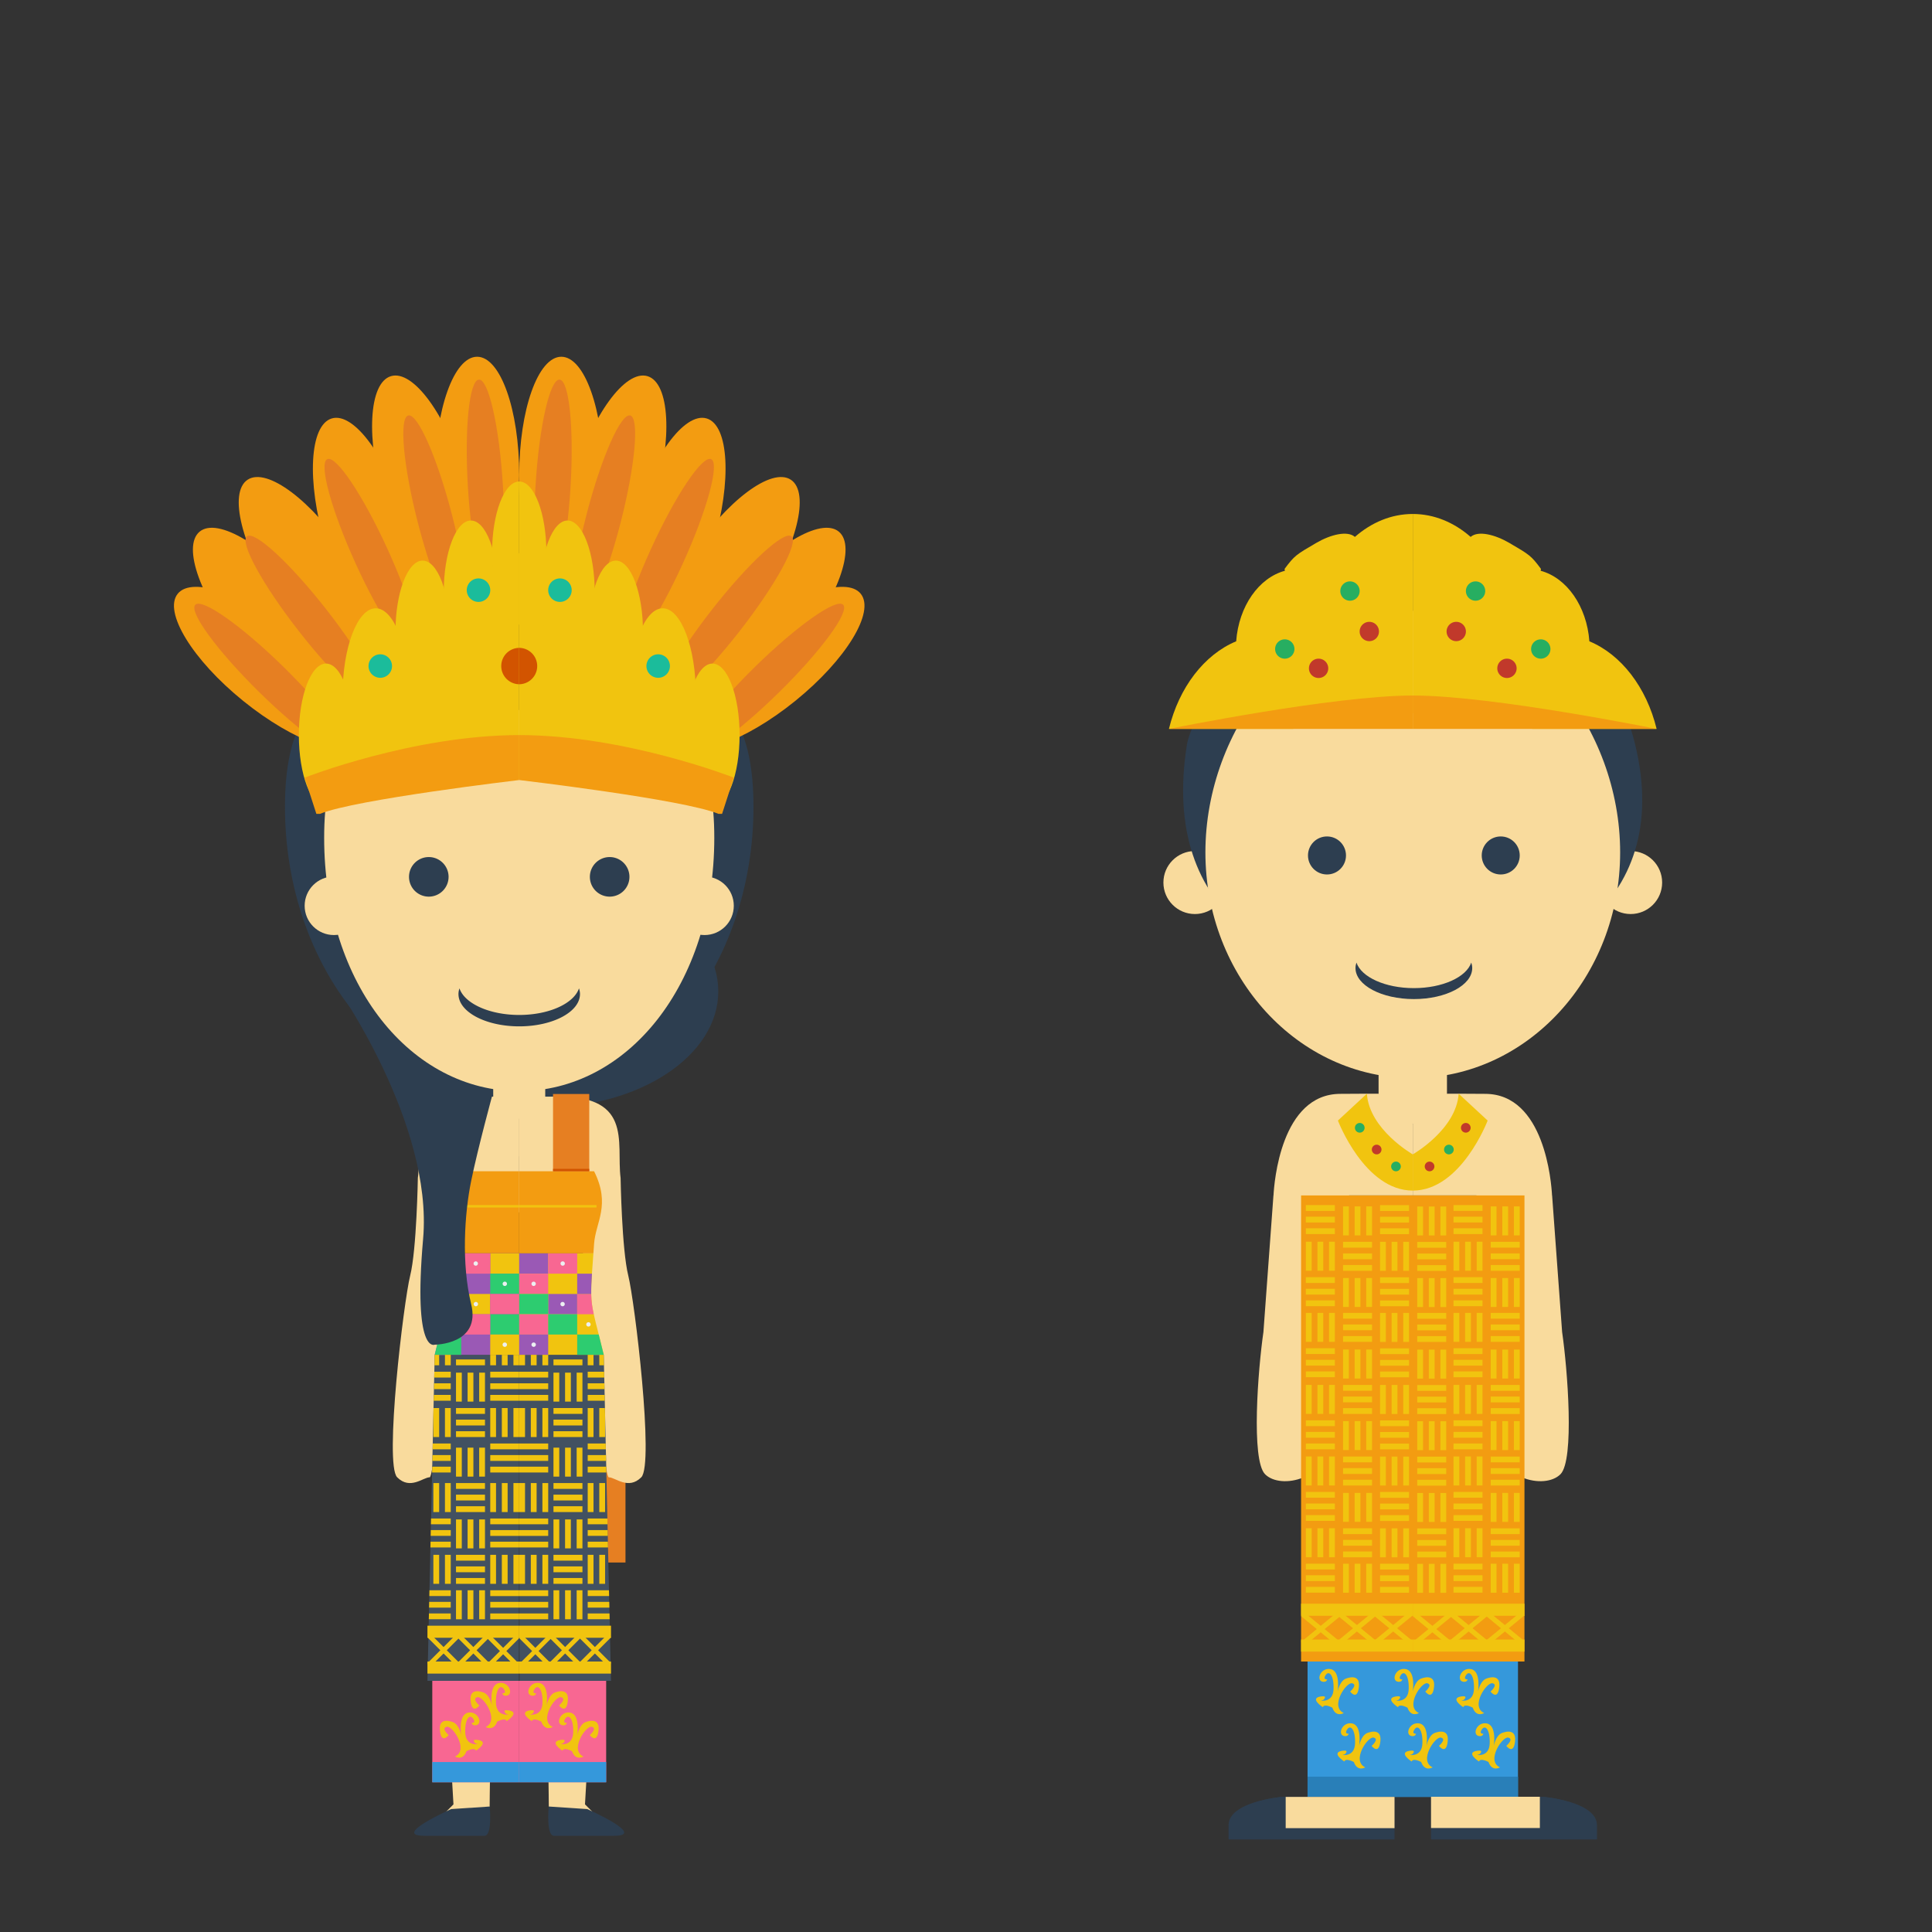 <svg height="800" width="800" xmlns="http://www.w3.org/2000/svg"><rect width="100%" height="100%" fill="#333333" stroke="none"/><g fill="none" fill-rule="evenodd"><path d="M225 458.596c40 0 72.426-21.533 72.426-48.096 0-26.564-32.426-48.097-72.426-48.097s-72.426 21.533-72.426 48.097c0 26.563 32.426 48.096 72.426 48.096" fill="#2d3e50"/><path d="M243.302 647H259v-55h-15.698z" fill="#e67f22"/><path d="M215 454.153c53.572 0 97-53.758 97-120.071s-43.428-54.525-97-54.525-97-11.788-97 54.525 43.428 120.07 97 120.07" fill="#2d3e50"/><g fill="#f9db9d"><path d="M138.266 387.185c6.69 0 12.116-5.427 12.116-12.122s-5.425-12.123-12.116-12.123-12.116 5.428-12.116 12.123 5.425 12.122 12.116 12.122m153.468 0c6.691 0 12.116-5.427 12.116-12.122s-5.425-12.123-12.116-12.123-12.116 5.428-12.116 12.123 5.425 12.122 12.116 12.122"/></g><path d="M204.23 463.202h21.539v-18.099H204.23z" fill="#f9db9d"/><path d="M215 451.838c44.61 0 80.773-43.846 80.773-104.922S259.61 294 215 294s-80.773-8.16-80.773 52.916S170.39 451.838 215 451.838" fill="#f9db9d"/><g fill="#2d3e50"><path d="M177.556 371.281a8.193 8.193 0 0 0 8.19-8.195c0-4.527-3.666-8.196-8.19-8.196s-8.191 3.67-8.191 8.196a8.193 8.193 0 0 0 8.19 8.195m74.89 0a8.193 8.193 0 0 0 8.191-8.195c0-4.527-3.667-8.196-8.19-8.196s-8.192 3.67-8.192 8.196a8.193 8.193 0 0 0 8.191 8.195m-62.188 37.977c-.257.767-.415 1.553-.415 2.36 0 7.385 11.264 13.372 25.158 13.372 13.895 0 25.158-5.987 25.158-13.372 0-.807-.157-1.593-.415-2.36-2.1 6.258-12.366 11.013-24.743 11.013s-22.643-4.755-24.743-11.013"/></g><path d="M169.845 528.203c-2.693 10.775-10.77 78.121-5.385 83.51 5.385 5.386 10.77 0 13.462 0 2.192 0 9.734-82.096 12.465-112.643L215 502v-47.848h-12c-35.837-1.838-28.074 18.66-29.977 33.643 0 0-.486 29.633-3.178 40.408" fill="#f9db9d"/><path d="M214.86 696l.14-135h-35l-3 135z" fill="#425161"/><path d="M186.752 729.625l1.018 17.534-.018.003-3 3c-1 1 0 2 6 1 5.055-.843 10.094-2.477 11.562-2.973l.438-.027s.039-6.708.235-18.537z" fill="#f9db9d"/><path d="M186.83 749.1s-24.986 11.062-11.118 11.062h24.927c3.307 0 2.153-12.123 2.153-12.123z" fill="#2d3e50"/><path d="M196.867 478.806h17.993v-24.654h-17.993z" fill="#f9db9d"/><path d="M215 519v-34h-31c-7 14-.641 21.023 0 30l.288 4z" fill="#f39c11"/><path d="M180 561h35v-42h-30.712c1.695 23.347 1.406 18.276-4.288 42" fill="#9a59b5"/><path d="M203 527.4h12V519h-12z" fill="#f1c40f"/><path d="M203 535.801h12v-8.4h-12z" fill="#2dcc70"/><path d="M191 527.4h12V519h-12z" fill="#f86792"/><path d="M191 544.201h12v-8.4h-12z" fill="#f1c40f"/><path d="M185.186 535.8c-.05 2.995-.37 5.335-1.044 8.4H191v-8.4zM180 561h11v-8.4h-8.924A680.837 680.837 0 0 0 180 561" fill="#2dcc70"/><path d="M185.186 535.8H191v-8.4h-6.12c.23 3.553.343 6.167.306 8.4" fill="#f1c40f"/><path d="M203 544.199h12v-8.398h-12z" fill="#f86792"/><path d="M203 552.6h12v-8.398h-12z" fill="#2dcc70"/><path d="M191 552.6h12v-8.4h-12z" fill="#f86792"/><path d="M203 561h12v-8.4h-12z" fill="#f1c40f"/><g fill="#ecf0f1"><path d="M197 524.1a.9.9 0 1 0 .001-1.8.9.9 0 0 0-.001 1.8m12 8.4a.9.9 0 1 0 .001-1.799.9.9 0 0 0-.001 1.799m-12 8.4a.9.9 0 1 0 .001-1.798.9.9 0 0 0-.001 1.798m-10.702 8.4a.9.9 0 1 0 0-1.798.9.9 0 0 0 0 1.799M209 557.699a.9.9 0 1 0 .001-1.799.9.9 0 0 0-.001 1.8"/></g><path d="M179 738h36v-42h-36z" fill="#f86792"/><path d="M177 693h38v-5h-38zm0-14.834h38v-5h-38zM183 500h32v-1h-32z" fill="#f1c40f"/><path d="M177 677.999l12.001 12 1.333-1.332-12.001-12.001z" fill="#f1c40f"/><path d="M189.001 676.665l-12 12.001 1.332 1.334 12.001-12.002z" fill="#f1c40f"/><path d="M189.333 677.999l12 12 1.334-1.332-12.001-12.001z" fill="#f1c40f"/><path d="M201.334 676.665l-12.001 12.001 1.333 1.334 12.001-12.002z" fill="#f1c40f"/><path d="M201.665 678.333l12.001 12.001 1.333-1.333-12-12z" fill="#f1c40f"/><path d="M213.667 677l-12.001 12.001 1.333 1.334 12-12.002zM203 660.896h12v-2.4h-12zm0 4.799h12v-2.4h-12zm0 4.801h12v-2.4h-12zm0-70.378h12v-2.4h-12zm0 4.8h12v-2.4h-12zm0 4.8h12v-2.4h-12zm0 21.459h12v-2.4h-12zm0 4.801h12v-2.4h-12zm0 4.799h12v-2.4h-12zm0-70.377h12V568h-12zm0 4.8h12v-2.4h-12zm0 4.8h12v-2.4h-12zm9.6 75.826h2.4v-12h-2.4zm-4.8 0h2.4v-12h-2.4zm-4.8 0h2.4v-12H203zm9.6-60.778h2.4v-12h-2.4zm-4.8 0h2.4v-12h-2.4zm-4.8 0h2.4v-12H203zm9.6 31.059h2.4v-12h-2.4zm-4.8 0h2.4v-12h-2.4zm-4.8 0h2.4v-12H203zm9.6-60.777h2.4V561h-2.4zm-4.8 0h2.4V561h-2.4zm-4.8 0h2.4V561H203zM179.844 568l-.053 2.4h6.857V568zm-.107 4.8l-.053 2.4h6.964v-2.4zm-.106 4.8l-.054 2.4h7.071v-2.4zm2.217 5.448h-2.338l-.062 2.77v9.23h2.4zm-2.664 14.67l-.054 2.4h7.518v-2.4zm-.107 4.8l-.053 2.4h7.624v-2.4zm-.107 4.8l-.053 2.4h7.731v-2.4zm.478 18.789h2.4v-12h-2.4zm-.955 2.67l-.053 2.4h8.208v-2.4zm-.106 4.8l-.054 2.401h8.315v-2.401zm-.107 4.8l-.053 2.4h8.421v-2.4zm1.168 17.449h2.4v-12h-2.4zm-1.615 2.67l-.053 2.4h8.868v-2.4zm-.107 4.799l-.053 2.4h8.975v-2.4zm-.106 4.8l-.054 2.401h9.082v-2.401zm6.628-12.269h2.4v-12h-2.4zm0-29.719h2.4v-12h-2.4zm0-31.059h2.4v-12h-2.4zm0-29.718h2.4V561h-2.4zm-2.4 0V561H180l-.097 4.33zm6.976 80.896h12v-2.4h-12zm0 4.799h12v-2.4h-12zm0 4.801h12v-2.4h-12zm0-70.378h12v-2.4h-12zm0 4.8h12v-2.4h-12zm0 4.8h12v-2.4h-12zm0 21.459h12v-2.4h-12zm0 4.801h12v-2.4h-12zm0 4.8h12v-2.4h-12zm0-60.778h12v-2.4h-12zm9.6 105.166h2.4v-12h-2.4zm-4.8 0h2.4v-12h-2.4zm-4.8 0h2.4v-12h-2.4zm9.6-29.34h2.4v-12h-2.4zm-4.8 0h2.4v-12h-2.4zm-4.8 0h2.4v-12h-2.4zm9.6-60.778h2.4v-12h-2.4zm-4.8 0h2.4v-12h-2.4zm-4.8 0h2.4v-12h-2.4zm9.6 31.06h2.4v-12h-2.4zm-4.8 0h2.4v-12h-2.4zm-4.8 0h2.4v-12h-2.4z" fill="#f1c40f"/><path d="M179 738h36v-8.375h-36z" fill="#3598db"/><path d="M200.521 700.956s-6.262-2.827-5.656 3.232c.606 6.06 3.636 2.02 3.636 2.02s-3.273-2.828-.829-3.434c2.445-.606 9.313 9.696 3.455 12.322 0 0 3.232 2.02 4.747-2.222 0 0 3.333-1.818 3.94-.202 0 0 5.763-3.686.807-4.445-3.173-.485-1.01 1.456-1.01 1.456l.927.282s-4.967.888-5.169-4.767c-.202-5.656 1.818-7.878 3.232-5.857 1.414 2.02-.606 1.817-.606 1.817s.16 1.131 1.616 1.01c3.277-.272 1.212-6.06-3.03-5.252-4.242.81-2.899 9.29-2.899 9.29s-.737-4.038-3.16-5.25" fill="#f1c40f"/><path d="M187.805 713.204s-6.262-2.827-5.656 3.232c.606 6.06 3.636 2.02 3.636 2.02s-3.273-2.828-.83-3.434c2.446-.606 9.314 9.696 3.456 12.322 0 0 3.232 2.02 4.747-2.222 0 0 3.333-1.818 3.939-.202 0 0 5.764-3.686.808-4.445-3.173-.485-1.01 1.456-1.01 1.456l.927.282s-4.967.888-5.17-4.767c-.201-5.656 1.819-7.878 3.233-5.857 1.414 2.02-.606 1.817-.606 1.817s.16 1.131 1.616 1.01c3.277-.272 1.212-6.06-3.03-5.252-4.242.81-2.9 9.29-2.9 9.29s-.736-4.038-3.16-5.25" fill="#f1c40f"/><path d="M260.155 528.203c2.693 10.775 10.77 78.121 5.385 83.51-5.385 5.386-10.77 0-13.462 0-2.192 0-9.734-82.096-12.465-112.643L215 502v-47.848h12c35.837-1.838 28.074 18.66 29.977 33.643 0 0 .486 29.633 3.178 40.408" fill="#f9db9d"/><path d="M215.14 696L215 561h35l3 135z" fill="#425161"/><path d="M243.248 729.625l-1.018 17.534.018.003 3 3c1 1 0 2-6 1-5.055-.843-10.094-2.477-11.562-2.973l-.438-.027s-.039-6.708-.235-18.537z" fill="#f9db9d"/><path d="M243.17 749.1s24.986 11.062 11.118 11.062H229.36c-3.307 0-2.153-12.123-2.153-12.123z" fill="#2d3e50"/><path d="M215.14 478.806h17.993v-24.654H215.14z" fill="#f9db9d"/><path d="M215 519v-34h31c7 14 .641 21.023 0 30l-.288 4z" fill="#f39c11"/><path d="M250 561h-35v-42h30.712c-1.695 23.347-1.406 18.276 4.288 42" fill="#f1c40f"/><path d="M215 527.4h12V519h-12z" fill="#9a59b5"/><path d="M215 535.801h12v-8.4h-12zm12-8.401h12V519h-12z" fill="#f86792"/><path d="M227 544.201h12v-8.4h-12z" fill="#9a59b5"/><path d="M244.814 535.8c.05 2.995.37 5.335 1.044 8.4H239v-8.4z" fill="#f86792"/><path d="M250 561h-11v-8.4h8.924c.594 2.347 1.28 5.084 2.076 8.4" fill="#2dcc70"/><path d="M244.814 535.8H239v-8.4h6.12c-.23 3.553-.343 6.167-.306 8.4" fill="#9a59b5"/><path d="M215 544.199h12v-8.398h-12z" fill="#2dcc70"/><path d="M215 552.6h12v-8.398h-12z" fill="#f86792"/><path d="M227 552.6h12v-8.4h-12z" fill="#2dcc70"/><path d="M215 561h12v-8.4h-12z" fill="#9a59b5"/><g fill="#ecf0f1"><path d="M233 524.1a.9.9 0 1 1-.001-1.8.9.9 0 0 1 .001 1.8m-12 8.4a.9.9 0 1 1-.001-1.799.9.9 0 0 1 .001 1.799m12 8.4a.9.9 0 1 1-.001-1.798.9.9 0 0 1 .001 1.798m10.702 8.4a.9.9 0 1 1 0-1.798.9.9 0 0 1 0 1.799M221 557.699a.9.9 0 1 1-.001-1.799.9.9 0 0 1 .001 1.8"/></g><path d="M215 738h36v-42h-36z" fill="#f86792"/><path d="M215 693h38v-5h-38zm0-14.834h38v-5h-38zM215 500h32v-1h-32z" fill="#f1c40f"/><path d="M253 677.999l-12.001 12-1.333-1.332 12.001-12.001z" fill="#f1c40f"/><path d="M240.999 676.665l12 12.001-1.332 1.334-12.001-12.002z" fill="#f1c40f"/><path d="M240.667 677.999l-12 12-1.334-1.332 12.001-12.001z" fill="#f1c40f"/><path d="M228.666 676.665l12.001 12.001-1.333 1.334-12.001-12.002z" fill="#f1c40f"/><path d="M228.334 678.333l-12 12.001-1.334-1.333 12.001-12z" fill="#f1c40f"/><path d="M216.333 677l12.001 12.001-1.333 1.334-12-12.002zM215 660.896h12v-2.4h-12zm0 4.799h12v-2.4h-12zm0 4.801h12v-2.4h-12zm0-70.378h12v-2.4h-12zm0 4.8h12v-2.4h-12zm0 4.8h12v-2.4h-12zm0 21.459h12v-2.4h-12zm0 4.801h12v-2.4h-12zm0 4.799h12v-2.4h-12zm0-70.377h12V568h-12zm0 4.8h12v-2.4h-12zm0 4.8h12v-2.4h-12zm0 75.826h2.4v-12H215zm4.8 0h2.4v-12h-2.4zm4.8 0h2.4v-12h-2.4zm-9.6-60.778h2.4v-12H215zm4.8 0h2.4v-12h-2.4zm4.8 0h2.4v-12h-2.4zm-9.6 31.059h2.4v-12H215zm4.8 0h2.4v-12h-2.4zm4.8 0h2.4v-12h-2.4zM215 565.33h2.4V561H215zm4.8 0h2.4V561h-2.4zm4.8 0h2.4V561h-2.4zm25.556 2.67l.053 2.4h-6.857V568zm.107 4.8l.053 2.4h-6.964v-2.4zm.106 4.8l.054 2.4h-7.071v-2.4zm-2.217 5.448h2.338l.062 2.77v9.23h-2.4zm2.664 14.67l.054 2.4h-7.518v-2.4zm.107 4.8l.053 2.4h-7.624v-2.4zm.107 4.8l.053 2.4h-7.731v-2.4zm-2.878 18.789h2.4v-12h-2.4zm3.355 2.67l.053 2.4h-8.208v-2.4zm.106 4.8l.054 2.401h-8.315v-2.401zm.107 4.8l.053 2.4h-8.421v-2.4zm-3.568 17.449h2.4v-12h-2.4zm4.015 2.67l.053 2.4h-8.868v-2.4zm.107 4.799l.053 2.4h-8.975v-2.4zm.106 4.8l.054 2.401h-9.082v-2.401zm-9.028-12.269h2.4v-12h-2.4zm0-29.719h2.4v-12h-2.4zm0-31.059h2.4v-12h-2.4zm0-29.718h2.4V561h-2.4zm4.8 0V561H250l.097 4.33zm-18.976 80.896h12v-2.4h-12zm0 4.799h12v-2.4h-12zm0 4.801h12v-2.4h-12zm0-70.378h12v-2.4h-12zm0 4.8h12v-2.4h-12zm0 4.8h12v-2.4h-12zm0 21.459h12v-2.4h-12zm0 4.801h12v-2.4h-12zm0 4.8h12v-2.4h-12zm0-60.778h12v-2.4h-12zm0 105.166h2.4v-12h-2.4zm4.8 0h2.4v-12h-2.4zm4.8 0h2.4v-12h-2.4zm-9.6-29.34h2.4v-12h-2.4zm4.8 0h2.4v-12h-2.4zm4.8 0h2.4v-12h-2.4zm-9.6-60.778h2.4v-12h-2.4zm4.8 0h2.4v-12h-2.4zm4.8 0h2.4v-12h-2.4zm-9.6 31.06h2.4v-12h-2.4zm4.8 0h2.4v-12h-2.4zm4.8 0h2.4v-12h-2.4z" fill="#f1c40f"/><path d="M215 738h36v-8.375h-36z" fill="#3598db"/><g fill="#f1c40f"><path d="M229.479 700.956s6.262-2.827 5.656 3.232c-.606 6.06-3.636 2.02-3.636 2.02s3.273-2.828.829-3.434c-2.445-.606-9.313 9.696-3.455 12.322 0 0-3.232 2.02-4.747-2.222 0 0-3.333-1.818-3.94-.202 0 0-5.763-3.686-.807-4.445 3.173-.485 1.01 1.456 1.01 1.456l-.927.282s4.967.888 5.169-4.767c.202-5.656-1.818-7.878-3.232-5.857-1.414 2.02.606 1.817.606 1.817s-.16 1.131-1.616 1.01c-3.277-.272-1.212-6.06 3.03-5.252 4.242.81 2.899 9.29 2.899 9.29s.737-4.038 3.16-5.25"/><path d="M242.195 713.204s6.262-2.827 5.656 3.232c-.606 6.06-3.636 2.02-3.636 2.02s3.273-2.828.83-3.434c-2.446-.606-9.314 9.696-3.456 12.322 0 0-3.232 2.02-4.747-2.222 0 0-3.333-1.818-3.939-.202 0 0-5.764-3.686-.808-4.445 3.173-.485 1.01 1.456 1.01 1.456l-.927.282s4.967.888 5.17-4.767c.201-5.656-1.819-7.878-3.233-5.857-1.414 2.02.606 1.817.606 1.817s-.16 1.131-1.616 1.01c-3.277-.272-1.212-6.06 3.03-5.252 4.242.81 2.9 9.29 2.9 9.29s.736-4.038 3.16-5.25"/></g><path d="M229 485h15v-32h-15z" fill="#e67f22"/><path d="M229 485h15v-1h-15z" fill="#d25400"/><g><path d="M139 408s40.402 57 36.201 105S180 556.801 180 556.801s19.201 0 15.1-16.801c-4.1-16.801-2.77-37.447 0-51 2.771-13.553 8.9-36 8.9-36s-47-12-69-59" fill="#2d3e50"/><g fill="#f39c11"><path d="M197.569 245.719c9.627 0 17.431-21.937 17.431-49s-7.804-49-17.431-49-17.431 21.937-17.431 49 7.804 49 17.431 49"/><path d="M189.737 249.72c9.23-2.733 10.482-25.984 2.796-51.932s-21.4-44.765-30.63-42.032c-9.23 2.735-10.482 25.985-2.796 51.934 7.686 25.947 21.4 44.764 30.63 42.03"/><path d="M165.23 267.228c9.23-2.733 10.482-25.984 2.796-51.932s-21.4-44.765-30.63-42.032c-9.23 2.735-10.482 25.985-2.796 51.934 7.686 25.947 21.4 44.764 30.63 42.03"/><path d="M156.607 280.374c8.028-5.313 2.43-27.914-12.509-50.481-14.936-22.568-33.553-36.553-41.58-31.24-8.028 5.314-2.428 27.913 12.51 50.481 14.936 22.567 33.552 36.553 41.58 31.24"/><path d="M145 295.759c7.429-6.123-.504-28.015-17.718-48.896-17.214-20.882-37.188-32.846-44.617-26.723-7.428 6.124.503 28.015 17.717 48.897s37.19 32.846 44.618 26.722"/><path d="M149.754 307.526c6.058-7.48-6.08-27.352-27.11-44.383-21.032-17.03-42.993-24.772-49.05-17.29-6.06 7.481 6.079 27.352 27.11 44.383s42.99 24.771 49.05 17.29"/></g><path d="M135 334s41-11.77 80-11.77V229s-76 52.5-80 105" fill="#f1c40f"/><path d="M203.712 245.717c3.997-.244 6.024-20.26 4.529-44.71-1.495-24.444-5.947-44.065-9.944-43.821-3.996.246-6.024 20.26-4.529 44.707 1.495 24.449 5.947 44.07 9.944 43.824m-12.47 12.194c3.877-1.003 2.048-21.038-4.085-44.752-6.133-23.712-14.246-42.123-18.123-41.12-3.876 1.002-2.048 21.04 4.084 44.751 6.133 23.714 14.248 42.123 18.124 41.121m-18.93 12.914c3.643-1.66-1.638-21.075-11.795-43.363-10.157-22.287-21.345-39.008-24.988-37.348-3.644 1.66 1.636 21.074 11.793 43.361 10.157 22.288 21.345 39.01 24.99 37.35m-15.445 21.14c3.155-2.464-6.51-20.11-21.59-39.411-15.08-19.3-29.862-32.947-33.017-30.483-3.156 2.465 6.51 20.11 21.59 39.41 15.08 19.302 29.862 32.95 33.017 30.485m-12.735 20.618c2.807-2.855-9.08-19.088-26.55-36.256-17.47-17.167-33.906-28.768-36.713-25.913-2.806 2.856 9.08 19.089 26.55 36.256 17.47 17.168 33.906 28.769 36.713 25.913" fill="#e67f22"/><path d="M135 334c6.213 0 11.25-13.26 11.25-29.615 0-16.356-5.037-29.615-11.25-29.615s-11.25 13.259-11.25 29.615C123.75 320.74 128.787 334 135 334" fill="#f1c40f"/><path d="M155.585 324.277c7.594 0 13.75-16.205 13.75-36.197 0-19.99-6.156-36.196-13.75-36.196s-13.75 16.205-13.75 36.196c0 19.992 6.156 36.197 13.75 36.197" fill="#f1c40f"/><path d="M175 291.363c6.213 0 11.25-13.26 11.25-29.615 0-16.356-5.037-29.615-11.25-29.615s-11.25 13.26-11.25 29.615c0 16.355 5.037 29.615 11.25 29.615" fill="#f1c40f"/><path d="M195 274.77c6.213 0 11.25-13.26 11.25-29.615 0-16.357-5.037-29.616-11.25-29.616s-11.25 13.26-11.25 29.615c0 16.355 5.037 29.615 11.25 29.615" fill="#f1c40f"/><path d="M215 199.385c-6.213 0-11.25 13.26-11.25 29.615 0 16.356 5.037 29.615 11.25 29.615z" fill="#f1c40f"/><path d="M131 337l-4.85-15S171 304.385 215 304.385V323s-68 8-82.5 14" fill="#f39c11"/><path d="M198.138 249.236a4.861 4.861 0 1 0 .001-9.723 4.861 4.861 0 0 0-.001 9.723m-40.675 31.424a4.861 4.861 0 1 0 .001-9.723 4.861 4.861 0 0 0 0 9.723" fill="#1bbc9b"/><path d="M215 268.268a7.532 7.532 0 0 0 0 15.063z" fill="#d25400"/><path d="M232.431 245.719c-9.627 0-17.431-21.937-17.431-49s7.804-49 17.431-49 17.431 21.937 17.431 49-7.804 49-17.431 49" fill="#f39c11"/><path d="M240.263 249.72c-9.23-2.733-10.482-25.984-2.796-51.932s21.4-44.765 30.63-42.032c9.23 2.735 10.482 25.985 2.796 51.934-7.686 25.947-21.4 44.764-30.63 42.03" fill="#f39c11"/><path d="M264.77 267.228c-9.23-2.733-10.482-25.984-2.796-51.932s21.4-44.765 30.63-42.032c9.23 2.735 10.483 25.985 2.797 51.934-7.686 25.947-21.4 44.764-30.63 42.03" fill="#f39c11"/><path d="M273.393 280.374c-8.028-5.313-2.43-27.914 12.509-50.481 14.936-22.568 33.553-36.553 41.58-31.24 8.028 5.314 2.428 27.913-12.51 50.481-14.936 22.567-33.552 36.553-41.58 31.24" fill="#f39c11"/><path d="M285 295.759c-7.429-6.123.504-28.015 17.718-48.896 17.214-20.882 37.188-32.846 44.617-26.723 7.428 6.124-.503 28.015-17.717 48.897s-37.19 32.846-44.618 26.722" fill="#f39c11"/><path d="M280.246 307.526c-6.058-7.48 6.08-27.352 27.11-44.383 21.032-17.03 42.993-24.772 49.05-17.29 6.06 7.481-6.079 27.352-27.11 44.383s-42.99 24.771-49.05 17.29" fill="#f39c11"/><path d="M295 334s-41-11.77-80-11.77V229s76 52.5 80 105" fill="#f1c40f"/><path d="M226.288 245.717c-3.997-.244-6.024-20.26-4.529-44.71 1.495-24.444 5.947-44.065 9.944-43.821 3.996.246 6.024 20.26 4.529 44.707-1.495 24.449-5.947 44.07-9.944 43.824m12.47 12.194c-3.877-1.003-2.048-21.038 4.085-44.752 6.133-23.712 14.246-42.123 18.123-41.12 3.876 1.002 2.048 21.04-4.084 44.751-6.133 23.714-14.248 42.123-18.124 41.121m18.93 12.914c-3.644-1.66 1.637-21.075 11.794-43.363 10.157-22.287 21.345-39.008 24.988-37.348 3.644 1.66-1.636 21.074-11.793 43.361-10.157 22.288-21.345 39.01-24.989 37.35m15.445 21.14c-3.155-2.464 6.51-20.11 21.59-39.411 15.08-19.3 29.862-32.947 33.017-30.483 3.156 2.465-6.51 20.11-21.59 39.41-15.08 19.302-29.862 32.95-33.017 30.485m12.735 20.618c-2.807-2.855 9.08-19.088 26.55-36.256 17.47-17.167 33.906-28.768 36.713-25.913 2.806 2.856-9.08 19.089-26.55 36.256-17.47 17.168-33.906 28.769-36.713 25.913" fill="#e67f22"/><path d="M295 334c-6.213 0-11.25-13.26-11.25-29.615 0-16.356 5.037-29.615 11.25-29.615s11.25 13.259 11.25 29.615C306.25 320.74 301.213 334 295 334" fill="#f1c40f"/><path d="M274.415 324.277c-7.594 0-13.75-16.205-13.75-36.197 0-19.99 6.156-36.196 13.75-36.196s13.75 16.205 13.75 36.196c0 19.992-6.156 36.197-13.75 36.197" fill="#f1c40f"/><path d="M255 291.363c-6.213 0-11.25-13.26-11.25-29.615 0-16.356 5.037-29.615 11.25-29.615s11.25 13.26 11.25 29.615c0 16.355-5.037 29.615-11.25 29.615" fill="#f1c40f"/><path d="M235 274.77c-6.213 0-11.25-13.26-11.25-29.615 0-16.357 5.037-29.616 11.25-29.616s11.25 13.26 11.25 29.615c0 16.355-5.037 29.615-11.25 29.615" fill="#f1c40f"/><path d="M215 199.385c6.213 0 11.25 13.26 11.25 29.615 0 16.356-5.037 29.615-11.25 29.615z" fill="#f1c40f"/><path d="M299 337l4.85-15S259 304.385 215 304.385V323s68 8 82.5 14" fill="#f39c11"/><path d="M231.862 249.236a4.861 4.861 0 1 1-.001-9.723 4.861 4.861 0 0 1 .001 9.723m40.675 31.424a4.861 4.861 0 1 1-.001-9.723 4.861 4.861 0 0 1 0 9.723" fill="#1bbc9b"/><path d="M215 268.268a7.532 7.532 0 0 1 0 15.063z" fill="#d25400"/><path d="M585 495v-29.578l11.775-12.483c2.489-.136 15.096 0 18.178 0 24.683 0 27.449 36.894 27.716 42.061h.028l4.145 56.552c2.232 15.316 5.191 53.019-.691 58.901-6.521 6.522-26.087 2.174-28.26-15.217-2.175-17.391-6.522-78.261-6.522-78.261V495z" fill="#f9db9d"/></g><path d="M570.84 461.88h28.32v-23.797h-28.32z" fill="#f9db9d"/><g><g fill="#f9db9d"><path d="M585 465.422c7.82 0 14.16-1.586 14.16-3.542s-6.34-3.542-14.16-3.542-14.16 1.586-14.16 3.542 6.34 3.542 14.16 3.542m90.217-86.939c7.204 0 13.043-5.84 13.043-13.043 0-7.204-5.839-13.044-13.043-13.044s-13.043 5.84-13.043 13.044c0 7.203 5.839 13.043 13.043 13.043m-180.434 0c7.204 0 13.043-5.84 13.043-13.043 0-7.204-5.839-13.044-13.043-13.044s-13.043 5.84-13.043 13.044c0 7.203 5.839 13.043 13.043 13.043"/></g><path d="M585 405.678c52.827 0 108.457-29.678 92.108-97.304-8.906-36.84-39.281-76.24-92.108-76.24s-91.07 60.74-93.526 76.24C480.126 380 532.173 405.678 585 405.678" fill="#2d3e50"/><path d="M585 446.418c47.424 0 85.869-41.851 85.869-93.478 0-51.626-38.445-100-85.869-100s-85.869 48.374-85.869 100c0 51.627 38.445 93.478 85.869 93.478" fill="#f9db9d"/><path d="M549.477 362.099c4.346 0 7.869-3.525 7.869-7.873s-3.523-7.873-7.87-7.873-7.868 3.525-7.868 7.873 3.523 7.873 7.869 7.873m71.942 0c4.346 0 7.869-3.525 7.869-7.873s-3.523-7.873-7.87-7.873-7.868 3.525-7.868 7.873 3.523 7.873 7.869 7.873m-59.74 36.482c-.248.737-.4 1.492-.4 2.267 0 7.095 10.821 12.846 24.168 12.846 13.348 0 24.17-5.75 24.17-12.846 0-.775-.153-1.53-.4-2.267-2.018 6.012-11.88 10.58-23.77 10.58-11.889 0-21.75-4.568-23.769-10.58" fill="#2d3e50"/><path d="M585 495v-29.578l-11.775-12.483c-2.489-.136-15.096 0-18.178 0-24.683 0-27.449 36.894-27.716 42.061h-.028l-4.145 56.552c-2.232 15.316-5.191 53.019.691 58.901 6.521 6.522 26.087 2.174 28.26-15.217 2.175-17.391 6.522-78.261 6.522-78.261V495z" fill="#f9db9d"/></g><path d="M541.434 744.059h87.131V688h-87.131z" fill="#3598db"/><path d="M541.434 744.059h87.131v-8.375h-87.131z" fill="#297fb8"/><g fill="#f1c40f"><path d="M557.041 695.188s6.262-2.827 5.656 3.232c-.606 6.06-3.636 2.02-3.636 2.02s3.273-2.829.83-3.435c-2.446-.606-9.314 9.696-3.456 12.322 0 0-3.232 2.02-4.747-2.222 0 0-3.333-1.818-3.939-.202 0 0-5.764-3.686-.808-4.445 3.173-.485 1.01 1.456 1.01 1.456l-.927.282s4.967.888 5.17-4.767c.201-5.656-1.819-7.878-3.233-5.857-1.414 2.02.606 1.817.606 1.817s-.16 1.131-1.616 1.01c-3.277-.272-1.212-6.06 3.03-5.252 4.242.81 2.9 9.29 2.9 9.29s.736-4.038 3.16-5.25m31.118 0s6.262-2.827 5.656 3.232c-.606 6.06-3.636 2.02-3.636 2.02s3.273-2.828.83-3.434c-2.446-.606-9.314 9.696-3.456 12.322 0 0-3.232 2.02-4.747-2.222 0 0-3.333-1.818-3.939-.202 0 0-5.764-3.686-.808-4.445 3.173-.485 1.01 1.456 1.01 1.456l-.927.282s4.967.888 5.17-4.767c.201-5.656-1.819-7.878-3.233-5.857-1.414 2.02.606 1.817.606 1.817s-.16 1.131-1.616 1.01c-3.277-.272-1.212-6.06 3.03-5.252 4.242.81 2.9 9.29 2.9 9.29s.736-4.038 3.16-5.25m27.022 0s6.262-2.827 5.656 3.232c-.606 6.06-3.636 2.02-3.636 2.02s3.273-2.828.83-3.434c-2.446-.606-9.314 9.696-3.456 12.322 0 0-3.232 2.02-4.747-2.222 0 0-3.333-1.818-3.939-.202 0 0-5.764-3.686-.808-4.445 3.173-.485 1.01 1.456 1.01 1.456l-.927.282s4.967.888 5.17-4.767c.201-5.656-1.819-7.878-3.233-5.857-1.414 2.02.606 1.817.606 1.817s-.16 1.131-1.616 1.01c-3.277-.272-1.212-6.06 3.03-5.252 4.242.81 2.9 9.29 2.9 9.29s.736-4.038 3.16-5.25m-49.236 22.497s6.262-2.827 5.656 3.232c-.606 6.06-3.636 2.02-3.636 2.02s3.273-2.828.83-3.434c-2.446-.606-9.314 9.696-3.456 12.322 0 0-3.232 2.019-4.747-2.222 0 0-3.333-1.818-3.939-.202 0 0-5.764-3.686-.808-4.445 3.173-.485 1.01 1.456 1.01 1.456l-.927.282s4.967.888 5.17-4.767c.201-5.656-1.819-7.878-3.233-5.857-1.414 2.019.606 1.817.606 1.817s-.16 1.13-1.616 1.01c-3.277-.272-1.212-6.06 3.03-5.252 4.242.809 2.9 9.29 2.9 9.29s.736-4.038 3.16-5.25m27.882 0s6.262-2.827 5.656 3.232c-.606 6.06-3.636 2.02-3.636 2.02s3.273-2.828.83-3.434c-2.446-.606-9.314 9.696-3.456 12.322 0 0-3.232 2.019-4.747-2.222 0 0-3.333-1.818-3.939-.202 0 0-5.764-3.686-.808-4.445 3.173-.485 1.01 1.456 1.01 1.456l-.927.282s4.967.888 5.17-4.767c.201-5.656-1.819-7.878-3.233-5.857-1.414 2.019.606 1.817.606 1.817s-.16 1.13-1.616 1.01c-3.277-.272-1.212-6.06 3.03-5.252 4.242.809 2.9 9.29 2.9 9.29s.736-4.038 3.16-5.25m27.883 0s6.262-2.827 5.656 3.232c-.606 6.06-3.636 2.02-3.636 2.02s3.273-2.828.829-3.434c-2.445-.606-9.313 9.696-3.455 12.322 0 0-3.232 2.019-4.747-2.222 0 0-3.333-1.818-3.94-.202 0 0-5.763-3.686-.807-4.445 3.173-.485 1.01 1.456 1.01 1.456l-.927.282s4.967.888 5.169-4.767c.202-5.656-1.818-7.878-3.232-5.857-1.414 2.019.606 1.817.606 1.817s-.16 1.13-1.616 1.01c-3.277-.272-1.212-6.06 3.03-5.252 4.242.809 2.899 9.29 2.899 9.29s.737-4.038 3.16-5.25"/></g><path d="M538.75 688h92.5V495h-92.5z" fill="#f39c11"/><g fill="#f1c40f"><path d="M556.129 546.028h12v-2.4h-12zm-15.4 103.851h12v-2.4h-12zm15.4-14.638h12v-2.4h-12zm-15.4 19.438h12v-2.4h-12zm15.4-14.638h12v-2.4h-12zm-15.4 19.438h12v-2.4h-12zm15.4-14.638h12v-2.4h-12zm-15.4-54.322h12v-2.4h-12zm15.4-14.638h12v-2.4h-12zm-15.4-15.215h12v-2.4h-12zm0 34.652h12v-2.4h-12zm15.4-14.637h12v-2.4h-12zm-15.4-15.215h12v-2.4h-12zm15.4-14.638h12v-2.4h-12zm-15.4 49.291h12v-2.4h-12zm15.4-14.638h12v-2.4h-12zm-15.4-15.215h12v-2.4h-12zm15.4-14.638h12v-2.4h-12zm-15.4 64.533h12v-2.4h-12zm15.4-14.638h12v-2.4h-12zm-15.4 19.438h12v-2.4h-12zm15.4-14.638h12v-2.4h-12zm-15.4 19.438h12v-2.4h-12zm15.4-14.638h12v-2.4h-12zm0 44.388h2.4v-12h-2.4zm-15.4-103.883h2.4v-12h-2.4zm20.2 103.883h2.4v-12h-2.4zm-15.4-103.883h2.4v-12h-2.4zm20.2 103.883h2.4v-12h-2.4zm-15.4-103.883h2.4v-12h-2.4zm-9.6 89.181h2.4v-12h-2.4zm15.4-14.638h2.4v-12h-2.4zm-10.6 14.638h2.4v-12h-2.4zm15.4-14.638h2.4v-12h-2.4zm-10.6 14.638h2.4v-12h-2.4zm15.4-14.638h2.4v-12h-2.4zm-25-44.722h2.4v-12h-2.4zm15.4-14.638h2.4v-12h-2.4zm-10.6 14.638h2.4v-12h-2.4zm15.4-14.638h2.4v-12h-2.4zm-10.6 14.638h2.4v-12h-2.4zm15.4-14.638h2.4v-12h-2.4zm-25 44.28h2.4v-12h-2.4zm15.4-14.638h2.4v-12h-2.4zm-10.6 14.638h2.4v-12h-2.4zm15.4-14.638h2.4v-12h-2.4zm-10.6 14.638h2.4v-12h-2.4zm15.4-14.638h2.4v-12h-2.4zm21.118-54.39h12v-2.4h-12zm-15.4 103.851h12v-2.4h-12zm15.4-14.638h12v-2.4h-12zm-15.4 19.437h12v-2.4h-12zm15.4-14.637h12v-2.4h-12zm-15.4 19.438h12v-2.4h-12zm15.4-14.638h12v-2.4h-12zm-15.4-54.322h12v-2.4h-12zm15.4-14.638h12v-2.4h-12zm-15.4-15.215h12v-2.4h-12zm0 34.653h12v-2.4h-12zm15.4-14.639h12v-2.4h-12zm-15.4-15.214h12v-2.4h-12zm15.4-14.638h12v-2.4h-12zm-15.4 49.291h12v-2.4h-12zm15.4-14.638h12v-2.4h-12zm-15.4-15.215h12v-2.4h-12zm15.4-14.638h12v-2.4h-12zm-15.4 64.532h12v-2.4h-12zm15.4-14.637h12v-2.4h-12zm-15.4 19.438h12v-2.4h-12zm15.4-14.638h12v-2.4h-12zm-15.4 19.438h12v-2.4h-12zm15.4-14.638h12v-2.4h-12zm0 44.388h2.4v-12h-2.4zm-15.4-103.883h2.4v-12h-2.4zm20.2 103.883h2.4v-12h-2.4zm-15.4-103.883h2.4v-12h-2.4zm20.2 103.883h2.4v-12h-2.4zm-15.4-103.883h2.4v-12h-2.4zm-9.6 89.181h2.4v-12h-2.4zm15.4-14.638h2.4v-12h-2.4zm-10.6 14.638h2.4v-12h-2.4zm15.4-14.638h2.4v-12h-2.4zm-10.6 14.638h2.4v-12h-2.4zm15.4-14.638h2.4v-12h-2.4zm-25-44.722h2.4v-12h-2.4zm15.4-14.638h2.4v-12h-2.4zm-10.6 14.638h2.4v-12h-2.4zm15.4-14.638h2.4v-12h-2.4zm-10.6 14.638h2.4v-12h-2.4zm15.4-14.638h2.4v-12h-2.4zm-25 44.279h2.4v-12h-2.4zm15.4-14.637h2.4v-12h-2.4zm-10.6 14.637h2.4v-12h-2.4zm15.4-14.637h2.4v-12h-2.4zm-10.6 14.637h2.4v-12h-2.4zm15.4-14.637h2.4v-12h-2.4zm20.824-54.46h12v-2.4h-12zm-15.4 103.851h12v-2.4h-12zm15.4-14.638h12v-2.4h-12zm-15.4 19.438h12v-2.4h-12zm15.4-14.638h12v-2.4h-12zm-15.4 19.438h12v-2.4h-12zm15.4-14.638h12v-2.4h-12zm-15.4-54.322h12v-2.4h-12zm15.4-14.638h12v-2.4h-12zm-15.4-15.215h12v-2.4h-12zm0 34.652h12v-2.4h-12zm15.4-14.637h12v-2.4h-12zm-15.4-15.215h12v-2.4h-12zm15.4-14.638h12v-2.4h-12zm-15.4 49.291h12v-2.4h-12zm15.4-14.638h12v-2.4h-12zm-15.4-15.215h12v-2.4h-12zm15.4-14.638h12v-2.4h-12zm-15.4 64.533h12v-2.4h-12zm15.4-14.638h12v-2.4h-12zm-15.4 19.438h12v-2.4h-12zm15.4-14.638h12v-2.4h-12zm-15.4 19.438h12v-2.4h-12zm15.4-14.638h12v-2.4h-12zm0 44.388h2.4v-12h-2.4zm-15.4-103.883h2.4v-12h-2.4zm20.2 103.883h2.4v-12h-2.4zm-15.4-103.883h2.4v-12h-2.4zm20.2 103.883h2.4v-12h-2.4zm-15.4-103.883h2.4v-12h-2.4zm-9.6 89.181h2.4v-12h-2.4zm15.4-14.638h2.4v-12h-2.4zm-10.6 14.638h2.4v-12h-2.4zm15.4-14.638h2.4v-12h-2.4zm-10.6 14.638h2.4v-12h-2.4zm15.4-14.638h2.4v-12h-2.4zm-25-44.722h2.4v-12h-2.4zm15.4-14.638h2.4v-12h-2.4zm-10.6 14.638h2.4v-12h-2.4zm15.4-14.638h2.4v-12h-2.4zm-10.6 14.638h2.4v-12h-2.4zm15.4-14.638h2.4v-12h-2.4zm-25 44.28h2.4v-12h-2.4zm15.4-14.638h2.4v-12h-2.4zm-10.6 14.638h2.4v-12h-2.4zm15.4-14.638h2.4v-12h-2.4zm-10.6 14.638h2.4v-12h-2.4zm15.4-14.638h2.4v-12h-2.4zm-86.142-69.201h12v-2.4h-12zm15.4-14.637h12v-2.4h-12zm-15.4-15.215h12V499h-12zm0 34.652h12v-2.4h-12zm15.4-14.637h12v-2.4h-12zm-15.4-15.215h12v-2.4h-12zm0 34.653h12v-2.4h-12zm15.4-14.638h12v-2.4h-12zM540.729 511h12v-2.4h-12zm0 15.183h2.4v-12h-2.4zm15.4-14.638h2.4v-12h-2.4zm-10.6 14.638h2.4v-12h-2.4zm15.4-14.638h2.4v-12h-2.4zm-10.6 14.638h2.4v-12h-2.4zm15.4-14.638h2.4v-12h-2.4zm-9.6 29.642h2.4v-12h-2.4zm4.8 0h2.4v-12h-2.4zm4.8 0h2.4v-12h-2.4zm5.718-9.899h12v-2.4h-12zm15.4-14.638h12v-2.4h-12zm-15.4-15.215h12v-2.4h-12zm0 34.653h12v-2.4h-12zm15.4-14.638h12v-2.4h-12zm-15.4-15.215h12v-2.4h-12zm0 34.653h12v-2.4h-12zm15.4-14.638h12v-2.4h-12zm-15.4-15.215h12v-2.4h-12zm0 15.183h2.4v-12h-2.4zm15.4-14.638h2.4v-12h-2.4zm-10.6 14.638h2.4v-12h-2.4zm15.4-14.638h2.4v-12h-2.4zm-10.6 14.638h2.4v-12h-2.4zm15.4-14.638h2.4v-12h-2.4zm-9.6 29.642h2.4v-12h-2.4zm4.8 0h2.4v-12h-2.4zm4.8 0h2.4v-12h-2.4zm5.424-9.97h12v-2.4h-12zm15.4-14.637h12v-2.4h-12zm-15.4-15.215h12V499h-12zm0 34.652h12v-2.4h-12zm15.4-14.637h12v-2.4h-12zm-15.4-15.215h12v-2.4h-12zm0 34.653h12v-2.4h-12zm15.4-14.638h12v-2.4h-12zM601.871 511h12v-2.4h-12zm0 15.183h2.4v-12h-2.4zm15.4-14.638h2.4v-12h-2.4zm-10.6 14.638h2.4v-12h-2.4zm15.4-14.638h2.4v-12h-2.4zm-10.6 14.638h2.4v-12h-2.4zm15.4-14.638h2.4v-12h-2.4zm-9.6 29.642h2.4v-12h-2.4zm4.8 0h2.4v-12h-2.4zm4.8 0h2.4v-12h-2.4zM538.75 683.896H585v-5h-46.25zm0-14.833H585v-5h-46.25z"/><path d="M585 668.896l-14.607 12.001-1.623-1.333 14.607-12.001z"/><path d="M570.393 667.563l14.607 12-1.623 1.335-14.607-12.002z"/><path d="M569.99 668.896l-14.606 12.001-1.623-1.334 14.606-12z"/><path d="M555.383 667.563l14.607 12-1.623 1.335-14.607-12.002z"/><path d="M554.98 669.23l-14.607 12.002-1.622-1.333 14.606-12.001z"/><path d="M540.373 667.898l14.606 12-1.622 1.334-14.607-12.002zM585 683.896h46.25v-5H585zm0-14.833h46.25v-5H585z"/><path d="M631.25 668.896l-14.607 12.001-1.623-1.333 14.607-12.001z"/><path d="M616.643 667.563l14.607 12-1.623 1.335-14.607-12.002z"/><path d="M616.24 668.896l-14.606 12.001-1.623-1.334 14.606-12z"/><path d="M601.633 667.563l14.607 12-1.623 1.335-14.607-12.002z"/><path d="M601.23 669.23l-14.607 12.002-1.622-1.333 14.606-12.001z"/><path d="M586.623 667.898l14.606 12-1.622 1.334L585 669.23z"/></g><g><path d="M585 295.327v-82.5c-8.878 0-17.117 3.51-23.965 9.495-3.081-2.707-10.035-.996-16.035 2.504-8.349 4.87-9 5.271-13 10.634-.179.24.03.59.045.885-10.803 2.913-19.103 14.681-20.171 29.204-13.228 5.498-23.649 19.09-27.849 36.277h51.433c8.132-4.215 22.129-7 38.042-7 3.973 0 7.826.175 11.5.501" fill="#f1c40f"/><path d="M532 272.74a4 4 0 1 0 0-8 4 4 0 0 0 0 8" fill="#27ae61"/><path d="M546 280.74a4 4 0 1 0 0-8 4 4 0 0 0 0 8" fill="#c1392b"/><path d="M559 248.74a4 4 0 1 0 0-8 4 4 0 0 0 0 8" fill="#27ae61"/><path d="M567 265.49a4 4 0 1 0 0-8 4 4 0 0 0 0 8" fill="#c1392b"/><path d="M585 288v13.826H484.025S552 288 585 288" fill="#f39c11"/><path d="M585 295.327v-82.5c8.878 0 17.117 3.51 23.965 9.495 3.081-2.707 10.035-.996 16.035 2.504 8.349 4.87 9 5.271 13 10.634.179.24-.03.59-.045.885 10.803 2.913 19.103 14.681 20.171 29.204 13.228 5.498 23.649 19.09 27.849 36.277h-51.433c-8.132-4.215-22.129-7-38.042-7-3.973 0-7.826.175-11.5.501" fill="#f1c40f"/><path d="M638 272.74a4 4 0 1 1 0-8 4 4 0 0 1 0 8" fill="#27ae61"/><path d="M624 280.74a4 4 0 1 1 0-8 4 4 0 0 1 0 8" fill="#c1392b"/><path d="M611 248.74a4 4 0 1 1 0-8 4 4 0 0 1 0 8" fill="#27ae61"/><path d="M603 265.49a4 4 0 1 1 0-8 4 4 0 0 1 0 8" fill="#c1392b"/><path d="M585 288v13.826h100.975S618 288 585 288" fill="#f39c11"/><path d="M585 478s-18-10.242-19-25.121L554 464s11 29 31 29z" fill="#f1c40f"/><path d="M578 485a2 2 0 1 0 .001-3.999A2 2 0 0 0 578 485" fill="#27ae61"/><path d="M570 478a2 2 0 1 0 .001-3.999A2 2 0 0 0 570 478" fill="#c1392b"/><path d="M563 469a2 2 0 1 0 .001-3.999A2 2 0 0 0 563 469" fill="#27ae61"/><path d="M585 478s18-10.242 19-25.121L616 464s-11 29-31 29z" fill="#f1c40f"/><path d="M592 485a2 2 0 1 1-.001-3.999A2 2 0 0 1 592 485" fill="#c1392b"/><path d="M600 478a2 2 0 1 1-.001-3.999A2 2 0 0 1 600 478" fill="#27ae61"/><path d="M607 469a2 2 0 1 1-.001-3.999A2 2 0 0 1 607 469" fill="#c1392b"/><g fill="#2d3e50"><path d="M639.393 744.059s21.886 1.953 21.886 11.717v5.858h-68.346v-17.575zm-108.785 0s-21.886 1.953-21.886 11.717v5.858h68.346v-17.575z"/><path d="M639.018 744.059s21.886 1.953 21.886 11.717v5.858h-68.346v-17.575zm-108.035 0s-21.886 1.953-21.886 11.717v5.858h68.346v-17.575z"/></g></g><path d="M532.375 757h45.068v-12.941h-45.068zm60.182-.059h45.068V744h-45.068z" fill="#f9db9d"/></g></svg>